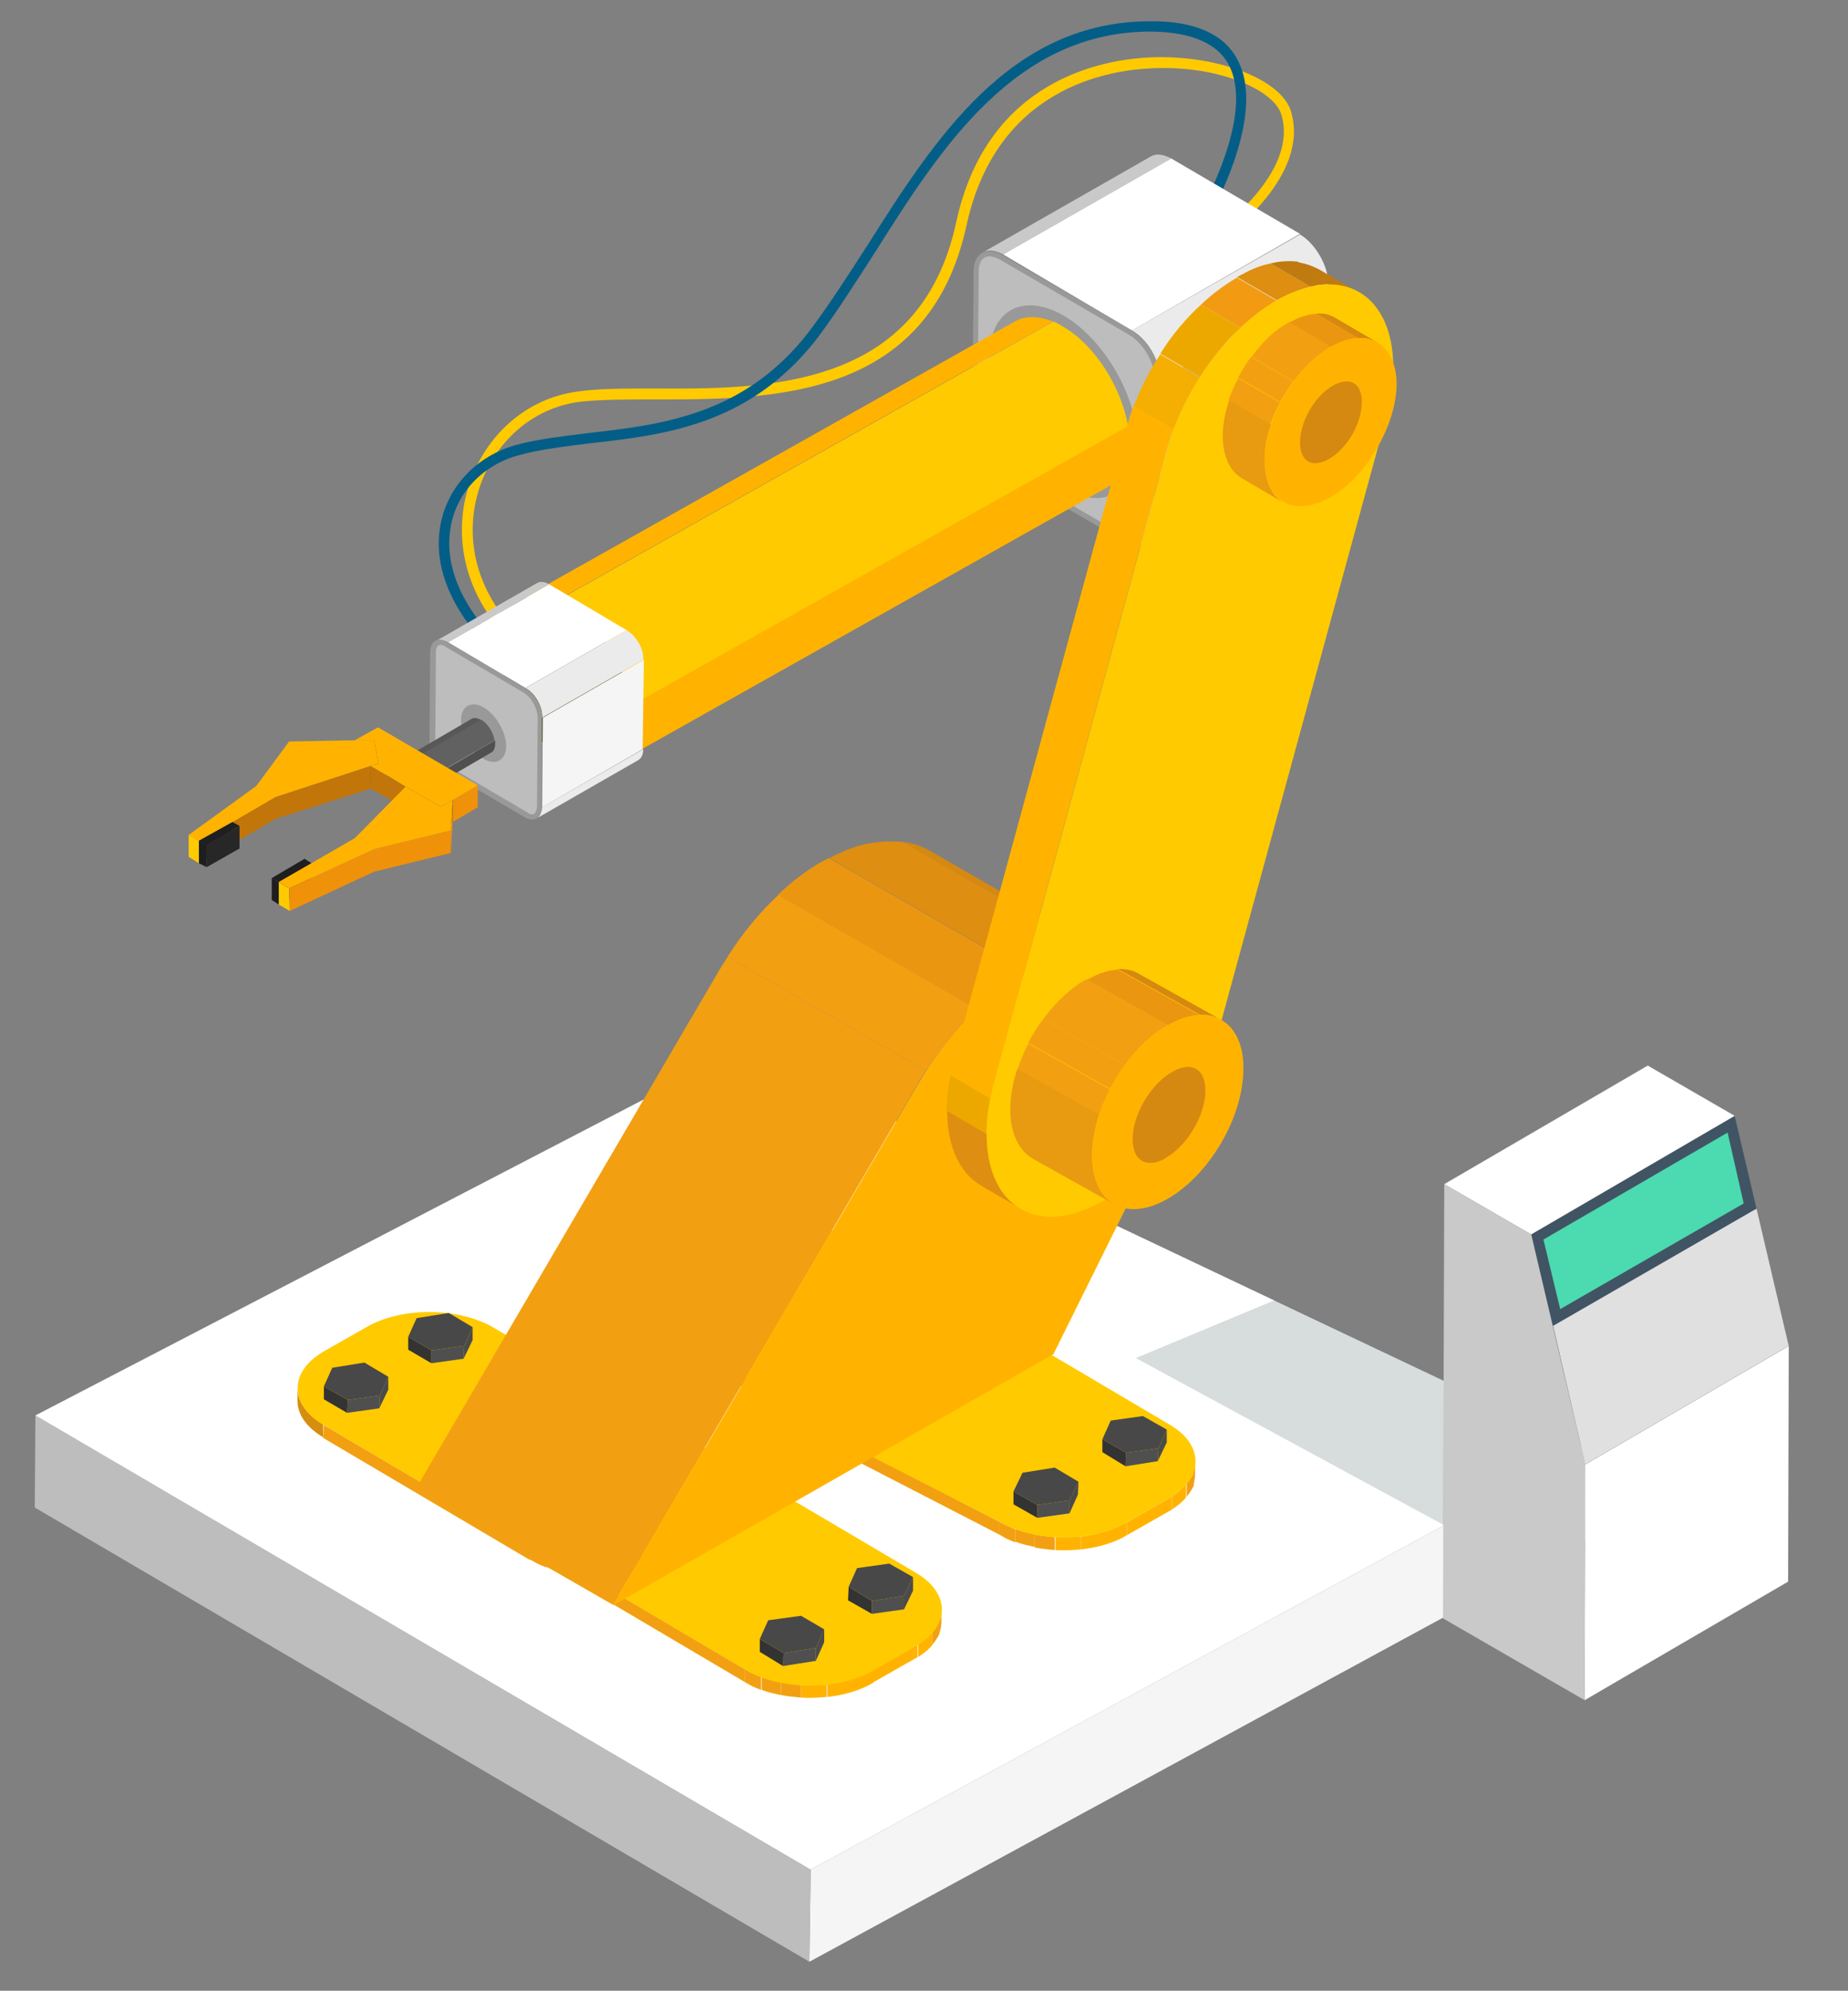 <?xml version="1.0" encoding="utf-8"?>
<!-- Generator: Adobe Illustrator 19.1.0, SVG Export Plug-In . SVG Version: 6.00 Build 0)  -->
<svg version="1.1" id="Layer_1" xmlns="http://www.w3.org/2000/svg" xmlns:xlink="http://www.w3.org/1999/xlink" x="0px" y="0px"
	 viewBox="0 0 287 309" style="enable-background:new 0 0 287 309;" xml:space="preserve">
<rect x="0" y="0" width="287" height="309" fill="#808080" stroke="none"/>
<style type="text/css">
	.st0{fill:#6077DF;}
	.st1{fill:#FFCA00;}
	.st2{fill:#035E87;}
	.st3{enable-background:new    ;}
	.st4{fill:#BDBDBD;}
	.st5{fill:#C9C9C9;}
	.st6{fill:#FFFFFF;}
	.st7{fill:#EBEBEB;}
	.st8{fill:#999999;}
	.st9{fill:#FFB300;}
	.st10{fill:#3C3D00;}
	.st11{fill:#F5F5F5;}
	.st12{fill:#212221;}
	.st13{fill:#F2A012;}
	.st14{fill:#D68E10;}
	.st15{fill:#4B4B4B;}
	.st16{fill:#4F4F4F;}
	.st17{fill:#333333;}
	.st18{fill:#484848;}
	.st19{fill:#DE8E11;}
	.st20{fill:#D68910;}
	.st21{fill:#EB9611;}
	.st22{fill:#EDA800;}
	.st23{fill:#BF7B0F;}
	.st24{fill:#F5AE02;}
	.st25{fill:#F29B12;}
	.st26{fill:#E89A11;}
	.st27{fill:#A11D11;}
	.st28{opacity:0.18;}
	.st29{fill:#415464;}
	.st30{fill:#4CDAB0;}
	.st31{fill:#E0E0E0;}
	.st32{opacity:0.75;fill:#3A4F9B;}
	.st33{opacity:0.27;fill:#375056;}
	.st34{fill:#BA8B75;}
	.st35{fill:#242424;}
	.st36{fill:#2B3E4F;}
	.st37{fill:#DCDCDC;}
	.st38{fill:#DEB09D;}
	.st39{fill:#EBF1F5;}
	.st40{fill:#025074;}
	.st41{fill:#E9AE93;}
	.st42{fill:#291222;}
	.st43{fill:#3E1C33;}
	.st44{fill:#E9C2B0;}
	.st45{fill:#F9CFB3;}
	.st46{clip-path:url(#SVGID_2_);enable-background:new    ;}
	.st47{fill:#AA2A41;}
	.st48{fill:#D43451;}
	.st49{fill:#FF3F61;}
	.st50{fill:#9F273C;}
	.st51{fill:none;stroke:#6AEFC3;stroke-miterlimit:10;}
	.st52{fill:none;stroke:#6AEFC3;stroke-miterlimit:10;stroke-dasharray:5.915,5.915;}
	.st53{fill:none;stroke:#6AEFC3;stroke-miterlimit:10;stroke-dasharray:6.071,6.071;}
	.st54{fill:none;stroke:#6AEFC3;stroke-miterlimit:10;stroke-dasharray:5.915,5.915;}
	.st55{fill:none;stroke:#6AEFC3;stroke-miterlimit:10;stroke-dasharray:6.071,6.071;}
	.st56{fill:#CCCCCC;}
	.st57{fill:#E6E6E6;}
	.st58{fill:#F2F2F2;}
	.st59{fill-rule:evenodd;clip-rule:evenodd;fill:#FFFFFF;}
	.st60{opacity:0.27;}
	.st61{fill:#375056;}
	.st62{fill:#6EC6E6;}
	.st63{opacity:0.17;}
	.st64{fill:#28A7C9;}
	.st65{fill:#ADECF7;}
	.st66{clip-path:url(#SVGID_4_);}
	.st67{fill:#FEC363;}
	.st68{fill:#353F49;}
	.st69{fill:#474F59;}
	.st70{clip-path:url(#SVGID_6_);}
	.st71{fill:#A3A3EF;}
	.st72{fill:#BABAF4;}
	.st73{clip-path:url(#SVGID_8_);}
	.st74{fill:#F2B50A;}
	.st75{opacity:0.15;}
	.st76{fill:#97723F;}
	.st77{fill:#856231;}
	.st78{fill:#BD553D;}
	.st79{fill:#3E626A;}
	.st80{opacity:0.3;}
	.st81{opacity:0.42;}
	.st82{opacity:0.5;}
	.st83{fill:none;stroke:#6AEFC3;stroke-miterlimit:10;stroke-dasharray:6,6;}
	.st84{clip-path:url(#SVGID_10_);}
	.st85{fill:#3FBC92;}
	.st86{fill:#FDFFFE;}
	.st87{fill:#2B0D04;}
	.st88{fill:#134663;}
	.st89{fill:#DEF3EE;}
	.st90{clip-path:url(#SVGID_12_);enable-background:new    ;}
	.st91{clip-path:url(#SVGID_14_);}
	.st92{clip-path:url(#SVGID_16_);}
	.st93{clip-path:url(#SVGID_18_);}
	.st94{clip-path:url(#SVGID_20_);enable-background:new    ;}
	.st95{clip-path:url(#SVGID_22_);}
	.st96{clip-path:url(#SVGID_24_);}
	.st97{clip-path:url(#SVGID_26_);}
	.st98{clip-path:url(#SVGID_28_);enable-background:new    ;}
	.st99{clip-path:url(#SVGID_30_);}
	.st100{clip-path:url(#SVGID_32_);}
	.st101{clip-path:url(#SVGID_34_);}
	.st102{fill:#2FB286;}
	.st103{clip-path:url(#SVGID_36_);}
	.st104{clip-path:url(#SVGID_38_);}
	.st105{opacity:0.2;}
	.st106{fill:#585858;}
	.st107{fill:#616161;}
	.st108{fill:#505050;}
	.st109{fill:#414141;}
	.st110{fill:#232423;}
	.st111{fill:#424342;}
	.st112{fill:#C27508;}
	.st113{fill:#F0910A;}
	.st114{fill:#3E3F3E;}
	.st115{fill:#2F302F;}
	.st116{fill:#1F1F1F;}
	.st117{fill:#272727;}
	.st118{fill:#1E1E1E;}
	.st119{clip-path:url(#SVGID_40_);enable-background:new    ;}
	.st120{clip-path:url(#SVGID_42_);}
	.st121{clip-path:url(#SVGID_44_);}
	.st122{clip-path:url(#SVGID_46_);}
	.st123{opacity:0.75;}
	.st124{fill:#3A4F9B;}
	.st125{fill:#2E2F2E;}
	.st126{fill:#303130;}
	.st127{fill:#3D3E3D;}
	.st128{fill:#A26207;}
	.st129{fill:#A86507;}
	.st130{clip-path:url(#SVGID_48_);}
	.st131{clip-path:url(#SVGID_50_);}
	.st132{opacity:0.766;fill:#3A4F9B;}
	.st133{opacity:0.781;fill:#3A4F9B;}
	.st134{opacity:0.797;fill:#3A4F9B;}
	.st135{opacity:0.812;fill:#3A4F9B;}
	.st136{opacity:0.828;fill:#3A4F9B;}
	.st137{opacity:0.844;fill:#3A4F9B;}
	.st138{opacity:0.859;fill:#3A4F9B;}
	.st139{opacity:0.875;fill:#3A4F9B;}
	.st140{opacity:0.891;fill:#3A4F9B;}
	.st141{opacity:0.906;fill:#3A4F9B;}
	.st142{opacity:0.922;fill:#3A4F9B;}
	.st143{opacity:0.938;fill:#3A4F9B;}
	.st144{opacity:0.953;fill:#3A4F9B;}
	.st145{opacity:0.969;fill:#3A4F9B;}
	.st146{opacity:0.984;fill:#3A4F9B;}
	.st147{clip-path:url(#SVGID_52_);}
	.st148{clip-path:url(#SVGID_54_);}
	.st149{clip-path:url(#SVGID_56_);}
	.st150{clip-path:url(#SVGID_58_);}
	.st151{clip-path:url(#SVGID_60_);enable-background:new    ;}
	.st152{clip-path:url(#SVGID_62_);}
	.st153{clip-path:url(#SVGID_64_);}
	.st154{clip-path:url(#SVGID_66_);}
	.st155{clip-path:url(#SVGID_68_);}
	.st156{clip-path:url(#SVGID_70_);enable-background:new    ;}
	.st157{clip-path:url(#SVGID_72_);enable-background:new    ;}
	.st158{clip-path:url(#SVGID_74_);}
	.st159{clip-path:url(#SVGID_76_);}
	.st160{clip-path:url(#SVGID_78_);}
	.st161{clip-path:url(#SVGID_80_);}
	.st162{clip-path:url(#SVGID_82_);}
	.st163{clip-path:url(#SVGID_84_);}
</style>
<g>
	<path class="st1" d="M79.1,99.3c-6.7-6.7-9-15.8-6.2-24.2c2.6-7.7,8.9-13.2,16.6-14.3c3.3-0.5,7.4-0.5,12.2-0.5
		c17.4,0.1,41.2,0.1,46.8-25.8c4.8-22.2,22.8-25.3,30.3-25.6c10.3-0.4,20.2,3.4,21.7,8.4c3,10-9.8,19.2-10.3,19.6l-0.9-1.3
		c0.1-0.1,12.4-8.9,9.7-17.8c-1.1-3.8-9.7-7.7-20.1-7.2c-7.1,0.3-24.2,3.2-28.8,24.4C144.2,62.1,119.7,62,101.8,62
		c-4.7,0-8.8,0-12,0.4c-7.1,1-12.9,6.1-15.3,13.2c-2.6,7.8-0.5,16.2,5.8,22.5L79.1,99.3z"/>
	<path class="st2" d="M89,110.7c-14.5-8.6-22.1-19-20.7-28.6c0.9-6.3,5.6-11.4,12.1-13.1c3.4-0.9,7.2-1.3,11.1-1.8
		c11.4-1.3,24.2-2.8,34.2-15.8c3-4,5.9-8.5,9-13.3c10.4-16.4,22.2-35,44.3-34.8c6.7,0,11.2,2.1,13.2,6c5.4,10.2-7.2,29.4-7.8,30.2
		l-1.3-0.9c0.1-0.2,12.7-19.2,7.7-28.6C189,6.7,185,5,178.9,4.9C157.7,4.8,146.1,23,136,39c-3.1,4.8-6,9.4-9,13.4
		c-10.4,13.5-23.6,15.1-35.3,16.4c-3.9,0.5-7.6,0.9-10.9,1.8c-5.9,1.5-10.2,6.1-10.9,11.8c-1.2,8.9,6,18.7,20,27L89,110.7z"/>
	<g>
		<g>
			<g class="st3">
				<g>
					<g class="st3">
						<path class="st4" d="M180,82.1l26.1-14.9c0,1.4-0.5,2.4-1.3,2.8l-26.1,14.9C179.5,84.5,180,83.5,180,82.1L180,82.1z"/>
					</g>
				</g>
				<g>
					<g class="st3">
						<path class="st5" d="M152.6,39.2l26.1-14.9c0.8-0.5,1.9-0.4,3.2,0.3l-26.1,14.9C154.5,38.8,153.4,38.7,152.6,39.2L152.6,39.2z
							"/>
					</g>
				</g>
				<g>
					<polygon class="st4" points="180.2,59 206.3,44 206.1,67.1 180,82.1 					"/>
				</g>
				<g>
					<polygon class="st6" points="155.8,39.5 181.9,24.6 201.9,36.3 175.8,51.3 					"/>
				</g>
				<g>
					<g class="st3">
						<path class="st7" d="M175.8,51.3l26.1-14.9c2.4,1.4,4.4,4.9,4.4,7.7L180.2,59C180.2,56.1,178.3,52.7,175.8,51.3L175.8,51.3z"
							/>
					</g>
				</g>
				<g>
					<path class="st8" d="M175.8,51.3c2.4,1.4,4.4,4.9,4.4,7.7L180,82.1c0,2.8-2,3.9-4.5,2.5l-20.1-11.7c-2.4-1.4-4.4-4.9-4.4-7.7
						l0.2-23.1c0-2.8,2-3.9,4.5-2.5L175.8,51.3z"/>
					<path class="st4" d="M177.5,84.4c-0.5,0-1-0.2-1.6-0.5l-20.1-11.7c-2.2-1.3-4-4.5-4-7l0.2-23.1c0-0.5,0.1-2.3,1.7-2.3
						c0.5,0,1,0.2,1.6,0.5L175.4,52c2.2,1.3,4,4.5,4,7l-0.2,23.1C179.2,82.6,179,84.4,177.5,84.4z"/>
				</g>
			</g>
			<g>
				<path class="st8" d="M165.2,49c6.4,3.7,11.5,12.8,11.5,20.1c-0.1,7.4-5.3,10.3-11.7,6.6c-6.4-3.7-11.5-12.7-11.4-20.1
					C153.6,48.2,158.8,45.3,165.2,49z"/>
			</g>
		</g>
		<g>
			<g class="st3">
				<path class="st9" d="M80.6,93.2l77-43.3c1.6-0.9,3.6-0.9,5.9,0l-77,43.3C84.2,92.3,82.2,92.3,80.6,93.2L80.6,93.2z"/>
				<g class="st3">
					<g class="st3">
						<path class="st1" d="M165.1,50.7c-0.5-0.3-1-0.6-1.5-0.8l-77,43.3c0.5,0.2,1,0.5,1.5,0.8c5,2.9,9.2,9.5,10.1,15.5l77-43.3
							C174.2,60.2,170.1,53.6,165.1,50.7z"/>
						<path class="st9" d="M98.1,109.5l77-43.3c0.1,0.9,0.2,1.8,0.2,2.6c0,3.3-1.2,5.6-3.1,6.7l-77,43.3c1.9-1.1,3.1-3.4,3.1-6.7
							C98.3,111.2,98.3,110.3,98.1,109.5L98.1,109.5z"/>
					</g>
				</g>
				<g>
					<path class="st10" d="M88,94c5.8,3.4,10.4,11.5,10.3,18.1c-0.1,6.6-4.8,9.3-10.5,5.9c-5.7-3.4-10.4-11.5-10.3-18.1
						C77.6,93.3,82.3,90.6,88,94z"/>
				</g>
			</g>
		</g>
		<g>
			<g class="st3">
				<g>
					<polygon class="st11" points="246.3,224.8 246.2,239.1 125.7,304.5 125.9,290.2 					"/>
				</g>
				<g>
					<polygon class="st4" points="125.9,290.2 125.7,304.5 5.4,234 5.5,219.7 					"/>
				</g>
				<g>
					<polygon class="st6" points="246.3,224.8 125.9,290.2 5.5,219.7 115.3,162.7 					"/>
				</g>
			</g>
		</g>
		<g>
			<g>
				<g class="st3">
					<g class="st3">
						<g class="st3">
							<path class="st12" d="M79.5,234.4l0,2c0,2.1,1.3,4.1,4,5.7l0-2C80.8,238.5,79.5,236.5,79.5,234.4L79.5,234.4z"/>
						</g>
					</g>
					<g class="st3">
						<g class="st3">
							<path class="st9" d="M142,255.5l0,2c0.2-0.1,0.4-0.2,0.5-0.3l0-2C142.4,255.3,142.2,255.4,142,255.5L142,255.5z"/>
							<path class="st9" d="M142.6,255.2l0,2c0.9-0.6,1.7-1.2,2.2-1.9l0-2C144.2,254,143.5,254.6,142.6,255.2L142.6,255.2z"/>
							<path class="st13" d="M144.8,253.3l0,2c0.5-0.6,0.8-1.1,1.1-1.7l0-2C145.6,252.1,145.3,252.7,144.8,253.3L144.8,253.3z"/>
							<path class="st13" d="M145.9,251.5l0,2c0.2-0.6,0.3-1.2,0.3-1.8l0-2C146.2,250.4,146.1,251,145.9,251.5L145.9,251.5z"/>
						</g>
					</g>
					<g>
						<polygon class="st13" points="83.5,240.1 83.5,242.1 115.7,261.1 115.7,259.1 						"/>
					</g>
					<g>
						<polygon class="st9" points="135.5,259.2 135.5,261.2 142,257.5 142,255.5 						"/>
					</g>
					<g class="st3">
						<g class="st3">
							<path class="st13" d="M115.7,259.1l0,2c0.8,0.5,1.6,0.9,2.5,1.2l0-2C117.4,260,116.5,259.6,115.7,259.1L115.7,259.1z"/>
							<path class="st13" d="M118.3,260.3l0,2c1,0.4,2,0.6,3,0.8l0-2C120.2,260.9,119.2,260.6,118.3,260.3L118.3,260.3z"/>
							<path class="st13" d="M121.3,261.1l0,2c1,0.2,2.1,0.3,3.1,0.4l0-2C123.4,261.5,122.3,261.3,121.3,261.1L121.3,261.1z"/>
							<path class="st9" d="M124.4,261.5l0,2c1.3,0.1,2.7,0,4-0.1l0-2C127.1,261.5,125.8,261.6,124.4,261.5L124.4,261.5z"/>
							<path class="st9" d="M128.5,261.4l0,2c2.6-0.3,5.1-1,7.1-2.2l0-2C133.5,260.4,131,261.1,128.5,261.4L128.5,261.4z"/>
						</g>
					</g>
					<g>
						<path class="st1" d="M83.7,228.7c-5.5,3.1-5.6,8.3-0.1,11.5l32.2,19c5.4,3.2,14.3,3.3,19.8,0.1l6.5-3.7
							c5.5-3.1,5.6-8.3,0.1-11.5l-32.2-19c-5.4-3.2-14.3-3.3-19.8-0.1L83.7,228.7z"/>
					</g>
				</g>
			</g>
			<g>
				<g class="st3">
					<g class="st3">
						<g>
							<path class="st14" d="M46.2,215.4l0,2c0,2.1,1.3,4.1,4,5.7l0-2C47.6,219.6,46.2,217.5,46.2,215.4L46.2,215.4z"/>
						</g>
					</g>
					<g class="st3">
						<g class="st3">
							<path class="st9" d="M108.8,236.6l0,2c0.2-0.1,0.4-0.2,0.5-0.3l0-2C109.1,236.3,108.9,236.5,108.8,236.6L108.8,236.6z"/>
							<path class="st9" d="M109.3,236.2l0,2c0.9-0.6,1.7-1.2,2.2-1.9l0-2C111,235,110.2,235.6,109.3,236.2L109.3,236.2z"/>
							<path class="st13" d="M111.5,234.3l0,2c0.5-0.6,0.8-1.1,1.1-1.7l0-2C112.4,233.2,112,233.8,111.5,234.3L111.5,234.3z"/>
							<path class="st13" d="M112.6,232.6l0,2c0.2-0.6,0.3-1.2,0.3-1.8l0-2C112.9,231.4,112.8,232,112.6,232.6L112.6,232.6z"/>
						</g>
					</g>
					<g>
						<polygon class="st13" points="50.3,221.2 50.2,223.2 82.4,242.2 82.4,240.1 						"/>
					</g>
					<g>
						<polygon class="st9" points="102.3,240.3 102.2,242.3 108.7,238.6 108.8,236.6 						"/>
					</g>
					<g class="st3">
						<g class="st3">
							<path class="st13" d="M82.4,240.1l0,2c0.8,0.5,1.6,0.9,2.5,1.2l0-2C84.1,241,83.2,240.6,82.4,240.1L82.4,240.1z"/>
							<path class="st13" d="M85,241.3l0,2c1,0.4,2,0.6,3,0.8l0-2C87,241.9,85.9,241.7,85,241.3L85,241.3z"/>
							<path class="st13" d="M88,242.2l0,2c1,0.2,2.1,0.3,3.1,0.4l0-2C90.1,242.5,89,242.4,88,242.2L88,242.2z"/>
							<path class="st9" d="M91.2,242.5l0,2c1.3,0.1,2.7,0,4-0.1l0-2C93.8,242.6,92.5,242.6,91.2,242.5L91.2,242.5z"/>
							<path class="st9" d="M95.2,242.4l0,2c2.6-0.3,5.1-1,7.1-2.2l0-2C100.2,241.4,97.8,242.1,95.2,242.4L95.2,242.4z"/>
						</g>
					</g>
					<g>
						<path class="st1" d="M50.4,209.7c-5.5,3.1-5.6,8.3-0.1,11.5l32.2,19c5.4,3.2,14.3,3.3,19.8,0.1l6.5-3.7
							c5.5-3.1,5.6-8.3,0.1-11.5l-32.2-19c-5.4-3.2-14.3-3.3-19.8-0.1L50.4,209.7z"/>
					</g>
				</g>
			</g>
			<g>
				<g class="st3">
					<g>
						<polygon class="st15" points="128,252.9 128,254.9 126.7,257.8 126.7,255.8 						"/>
					</g>
					<g>
						<polygon class="st16" points="126.7,255.8 126.7,257.8 121.6,258.6 121.7,256.6 						"/>
					</g>
					<g>
						<polygon class="st17" points="121.7,256.6 121.6,258.6 118,256.4 118,254.4 						"/>
					</g>
					<g>
						<polygon class="st18" points="128,252.9 126.7,255.8 121.7,256.6 118,254.4 119.3,251.5 124.4,250.8 						"/>
					</g>
				</g>
			</g>
			<g>
				<g class="st3">
					<g>
						<polygon class="st15" points="141.8,244.8 141.8,246.9 140.4,249.8 140.4,247.7 						"/>
					</g>
					<g>
						<polygon class="st16" points="140.4,247.7 140.4,249.8 135.4,250.5 135.4,248.5 						"/>
					</g>
					<g>
						<polygon class="st17" points="135.4,248.5 135.4,250.5 131.7,248.4 131.8,246.3 						"/>
					</g>
					<g>
						<polygon class="st18" points="141.8,244.8 140.4,247.7 135.4,248.5 131.8,246.3 133.1,243.4 138.1,242.7 						"/>
					</g>
				</g>
			</g>
			<g>
				<g class="st3">
					<g>
						<polygon class="st15" points="60.3,213.7 60.3,215.7 58.9,218.6 59,216.6 						"/>
					</g>
					<g>
						<polygon class="st16" points="59,216.6 58.9,218.6 53.9,219.3 54,217.3 						"/>
					</g>
					<g>
						<polygon class="st17" points="54,217.3 53.9,219.3 50.3,217.2 50.3,215.2 						"/>
					</g>
					<g>
						<polygon class="st18" points="60.3,213.7 59,216.6 54,217.3 50.3,215.2 51.6,212.3 56.6,211.5 						"/>
					</g>
				</g>
			</g>
			<g>
				<g class="st3">
					<g>
						<polygon class="st15" points="73.4,206 73.4,208 72,210.9 72.1,208.9 						"/>
					</g>
					<g>
						<polygon class="st16" points="72.1,208.9 72,210.9 67,211.6 67,209.6 						"/>
					</g>
					<g>
						<polygon class="st17" points="67,209.6 67,211.6 63.4,209.5 63.4,207.5 						"/>
					</g>
					<g>
						<polygon class="st18" points="73.4,206 72.1,208.9 67,209.6 63.4,207.5 64.7,204.6 69.7,203.8 						"/>
					</g>
				</g>
			</g>
		</g>
		<g>
			<g>
				<g class="st3">
					<g class="st3">
						<g class="st3">
							<path class="st12" d="M118.9,211.5l0,2c0,2.1,1.3,4.1,4,5.7l0-2C120.3,215.6,118.9,213.5,118.9,211.5L118.9,211.5z"/>
						</g>
					</g>
					<g class="st3">
						<g class="st3">
							<path class="st9" d="M181.5,232.6l0,2c0.2-0.1,0.4-0.2,0.5-0.3l0-2C181.8,232.4,181.7,232.5,181.5,232.6L181.5,232.6z"/>
							<path class="st9" d="M182,232.3l0,2c0.9-0.6,1.7-1.2,2.2-1.9l0-2C183.7,231,182.9,231.7,182,232.3L182,232.3z"/>
							<path class="st13" d="M184.3,230.3l0,2c0.5-0.6,0.8-1.1,1.1-1.7l0-2C185.1,229.2,184.7,229.8,184.3,230.3L184.3,230.3z"/>
							<path class="st13" d="M185.3,228.6l0,2c0.2-0.6,0.3-1.2,0.3-1.8l0-2C185.6,227.4,185.5,228,185.3,228.6L185.3,228.6z"/>
						</g>
					</g>
					<g>
						<polygon class="st13" points="123,219.6 123,221.6 155.2,238.2 155.2,236.2 						"/>
					</g>
					<g>
						<polygon class="st9" points="175,236.3 175,238.3 181.5,234.6 181.5,232.6 						"/>
					</g>
					<g class="st3">
						<g class="st3">
							<path class="st13" d="M155.2,236.2l0,2c0.8,0.5,1.6,0.9,2.5,1.2l0-2C156.8,237,155.9,236.6,155.2,236.2L155.2,236.2z"/>
							<path class="st13" d="M157.7,237.3l0,2c1,0.4,2,0.6,3,0.8l0-2C159.7,238,158.7,237.7,157.7,237.3L157.7,237.3z"/>
							<path class="st13" d="M160.7,238.2l0,2c1,0.2,2.1,0.3,3.1,0.4l0-2C162.8,238.5,161.7,238.4,160.7,238.2L160.7,238.2z"/>
							<path class="st9" d="M163.9,238.6l0,2c1.3,0.1,2.7,0,4-0.1l0-2C166.6,238.6,165.2,238.6,163.9,238.6L163.9,238.6z"/>
							<path class="st9" d="M167.9,238.5l0,2c2.6-0.3,5.1-1,7.1-2.2l0-2C173,237.4,170.5,238.2,167.9,238.5L167.9,238.5z"/>
						</g>
					</g>
					<g>
						<path class="st1" d="M123.1,205.7c-5.5,3.1-6.7,10.3-1.2,13.5l33.3,17c5.4,3.2,14.3,3.3,19.8,0.1l6.5-3.7
							c5.5-3.1,5.6-8.3,0.1-11.5l-32.2-19c-5.4-3.2-14.3-3.3-19.8-0.1L123.1,205.7z"/>
					</g>
				</g>
			</g>
			<g>
				<g class="st3">
					<g class="st3">
						<g>
							<path class="st14" d="M86.1,194.9l0,2c0,2.1,1.3,4.1,4,5.7l0-2C87.4,199,86.1,196.9,86.1,194.9L86.1,194.9z"/>
						</g>
					</g>
					<g class="st3">
						<g class="st3">
							<path class="st9" d="M148.2,213.6l0,2c0.2-0.1,0.4-0.2,0.5-0.3l0-2C148.6,213.4,148.4,213.5,148.2,213.6L148.2,213.6z"/>
							<path class="st9" d="M148.7,213.3l0,2c0.9-0.6,1.7-1.2,2.2-1.9l0-2C150.4,212.1,149.7,212.7,148.7,213.3L148.7,213.3z"/>
							<path class="st13" d="M151,211.4l0,2c0.5-0.6,0.8-1.1,1.1-1.7l0-2C151.8,210.2,151.4,210.8,151,211.4L151,211.4z"/>
							<path class="st13" d="M152,209.6l0,2c0.2-0.6,0.3-1.2,0.3-1.8l0-2C152.4,208.5,152.2,209,152,209.6L152,209.6z"/>
						</g>
					</g>
					<g>
						<polygon class="st13" points="89.7,198.2 89.7,200.2 121.9,219.2 121.9,217.2 						"/>
					</g>
					<g>
						<polygon class="st9" points="141.7,217.3 141.7,219.3 148.2,215.6 148.2,213.6 						"/>
					</g>
					<g class="st3">
						<g class="st3">
							<path class="st13" d="M121.9,217.2l0,2c0.8,0.5,1.6,0.9,2.5,1.2l0-2C123.5,218,122.7,217.7,121.9,217.2L121.9,217.2z"/>
							<path class="st13" d="M124.4,218.4l0,2c1,0.4,2,0.6,3,0.8l0-2C126.4,219,125.4,218.7,124.4,218.4L124.4,218.4z"/>
							<path class="st13" d="M127.4,219.2l0,2c1,0.2,2.1,0.3,3.1,0.4l0-2C129.5,219.5,128.5,219.4,127.4,219.2L127.4,219.2z"/>
							<path class="st9" d="M130.6,219.6l0,2c1.3,0.1,2.7,0,4-0.1l0-2C133.3,219.6,131.9,219.7,130.6,219.6L130.6,219.6z"/>
							<path class="st9" d="M134.6,219.5l0,2c2.6-0.3,5.1-1,7.1-2.2l0-2C139.7,218.5,137.2,219.2,134.6,219.5L134.6,219.5z"/>
						</g>
					</g>
					<g>
						<path class="st1" d="M90.9,187c7.2,5.8-6.6,8.1-1.2,11.3l32.2,19c5.4,3.2,14.3,3.3,19.8,0.1l6.5-3.7c5.5-3.1,5.6-8.3,0.1-11.5
							l-32.2-19c-5.4-3.2-14.3-3.3-19.8-0.1L90.9,187z"/>
					</g>
				</g>
			</g>
			<g>
				<g class="st3">
					<g>
						<polygon class="st15" points="167.5,230 167.4,232 166.1,234.9 166.1,232.9 						"/>
					</g>
					<g>
						<polygon class="st16" points="166.1,232.9 166.1,234.9 161.1,235.6 161.1,233.6 						"/>
					</g>
					<g>
						<polygon class="st17" points="161.1,233.6 161.1,235.6 157.4,233.5 157.4,231.5 						"/>
					</g>
					<g>
						<polygon class="st18" points="167.5,230 166.1,232.9 161.1,233.6 157.4,231.5 158.8,228.6 163.8,227.8 						"/>
					</g>
				</g>
			</g>
			<g>
				<g class="st3">
					<g>
						<polygon class="st15" points="181.2,221.9 181.2,223.9 179.8,226.8 179.9,224.8 						"/>
					</g>
					<g>
						<polygon class="st16" points="179.9,224.8 179.8,226.8 174.8,227.6 174.9,225.5 						"/>
					</g>
					<g>
						<polygon class="st17" points="174.9,225.5 174.8,227.6 171.2,225.4 171.2,223.4 						"/>
					</g>
					<g>
						<polygon class="st18" points="181.2,221.9 179.9,224.8 174.9,225.5 171.2,223.4 172.5,220.5 177.5,219.8 						"/>
					</g>
				</g>
			</g>
			<g>
				<g class="st3">
					<g>
						<polygon class="st15" points="99.7,190.7 99.7,192.8 98.4,195.7 98.4,193.6 						"/>
					</g>
					<g>
						<polygon class="st16" points="98.4,193.6 98.4,195.7 93.4,196.4 93.4,194.4 						"/>
					</g>
					<g>
						<polygon class="st17" points="93.4,194.4 93.4,196.4 89.7,194.3 89.7,192.2 						"/>
					</g>
					<g>
						<polygon class="st18" points="99.7,190.7 98.4,193.6 93.4,194.4 89.7,192.2 91.1,189.3 96.1,188.6 						"/>
					</g>
				</g>
			</g>
			<g>
				<g class="st3">
					<g>
						<polygon class="st15" points="112.8,183 112.8,185.1 111.5,188 111.5,185.9 						"/>
					</g>
					<g>
						<polygon class="st16" points="111.5,185.9 111.5,188 106.5,188.7 106.5,186.7 						"/>
					</g>
					<g>
						<polygon class="st17" points="106.5,186.7 106.5,188.7 102.8,186.6 102.8,184.5 						"/>
					</g>
					<g>
						<polygon class="st18" points="112.8,183 111.5,185.9 106.5,186.7 102.8,184.5 104.2,181.6 109.2,180.9 						"/>
					</g>
				</g>
			</g>
		</g>
		<g>
			<g class="st3">
				<g class="st3">
					<g class="st3">
						<path class="st19" d="M140.3,130.7c-1.9-0.2-3.8-0.1-5.8,0.3c-1.9,0.4-3.8,1.2-5.7,2.2l30.8,17.7c1.9-1,3.8-1.7,5.7-2.2
							c2-0.5,4-0.6,5.8-0.3L140.3,130.7z"/>
						<path class="st20" d="M171.1,148.4l-30.8-17.7c0.7,0.1,1.3,0.2,1.9,0.4c0.7,0.2,1.4,0.5,2.1,0.9l30.8,17.7
							c-0.6-0.4-1.3-0.7-2.1-0.9C172.4,148.6,171.8,148.5,171.1,148.4L171.1,148.4z"/>
					</g>
				</g>
				<g>
					<g class="st3">
						<path class="st13" d="M113,148.5c-0.4,0.7-0.9,1.4-1.3,2.1l-47.3,80.8l30.8,17.7l47.3-80.8c0.4-0.7,0.8-1.4,1.3-2.1L113,148.5
							z"/>
						<path class="st13" d="M143.8,166.2L113,148.5c2.4-3.8,5.1-7,7.9-9.6l30.8,17.7C148.9,159.2,146.2,162.5,143.8,166.2
							L143.8,166.2z"/>
						<path class="st21" d="M128.7,133.2c-0.3,0.2-0.6,0.3-1,0.5c-2.3,1.3-4.7,3.1-6.9,5.2l30.8,17.7c2.2-2.1,4.6-3.8,6.9-5.2
							c0.3-0.2,0.6-0.4,1-0.5L128.7,133.2z"/>
					</g>
				</g>
				<g>
					<path class="st9" d="M158.6,151.4c5-2.8,10-3.8,14.4-2.6c9.7,2.6,11.4,22.1,2.9,36.6l-12.3,24.8l-68.4,39l47.3-80.8
						C147.1,160.5,152.8,154.7,158.6,151.4z"/>
				</g>
			</g>
		</g>
		<g>
			<g class="st3">
				<g>
					<g class="st3">
						<path class="st19" d="M158.5,187.6l-6.2-3.6c-3.3-2-5.2-6.1-5.2-11.6l6.2,3.6C153.2,181.5,155.1,185.7,158.5,187.6
							L158.5,187.6z"/>
						<path class="st22" d="M153.2,176l-6.2-3.6c0-1.7,0.2-3.6,0.6-5.5l6.2,3.6C153.4,172.5,153.2,174.3,153.2,176L153.2,176z"/>
					</g>
				</g>
				<g>
					<g class="st3">
						<path class="st19" d="M197.3,40.9c-1.5,0.3-3,0.9-4.4,1.7c-0.3,0.1-0.5,0.3-0.8,0.4l6.2,3.6c0.3-0.1,0.5-0.3,0.8-0.4
							c1.5-0.8,3-1.3,4.4-1.7L197.3,40.9z"/>
						<path class="st23" d="M203.5,44.5l-6.2-3.6c0.3-0.1,0.6-0.1,0.9-0.2c1.2-0.2,2.3-0.2,3.3-0.1l6.2,3.6c-1-0.1-2.1-0.1-3.3,0.1
							C204.1,44.4,203.8,44.5,203.5,44.5L203.5,44.5z"/>
						<path class="st23" d="M207.7,44.3l-6.2-3.6c1.3,0.2,2.4,0.6,3.5,1.2l6.2,3.6C210.2,44.8,209,44.4,207.7,44.3L207.7,44.3z"/>
					</g>
				</g>
				<g>
					<g class="st3">
						<path class="st9" d="M176.1,62.9c-0.5,1.2-0.8,2.4-1.2,3.6l-26.8,98.1c-0.2,0.7-0.4,1.5-0.5,2.2l6.2,3.6
							c0.1-0.7,0.3-1.4,0.5-2.2l26.8-98.1c0.3-1.2,0.7-2.4,1.2-3.6L176.1,62.9z"/>
						<path class="st24" d="M182.3,66.6l-6.2-3.6c1.1-2.8,2.4-5.5,4.1-8l6.2,3.6C184.7,61,183.4,63.7,182.3,66.6L182.3,66.6z"/>
						<path class="st22" d="M186.4,58.5l-6.2-3.6c1.8-2.9,4-5.5,6.3-7.6l6.2,3.6C190.3,53,188.2,55.6,186.4,58.5L186.4,58.5z"/>
						<path class="st25" d="M192.7,50.9l-6.2-3.6c1.8-1.7,3.7-3.1,5.6-4.2l6.2,3.6C196.4,47.7,194.5,49.2,192.7,50.9L192.7,50.9z"/>
					</g>
				</g>
				<g>
					<path class="st1" d="M198.3,46.6c2-1.2,4.1-1.9,6.1-2.3c9.4-1.5,14.3,7.6,10.9,20.4l-26.8,98.1c-2.7,10-9.7,19.3-17.2,23.6
						c-2,1.2-4.1,1.9-6.1,2.3c-9.4,1.5-14.3-7.6-10.9-20.4l26.8-98.1C183.8,60.2,190.8,50.9,198.3,46.6z"/>
				</g>
			</g>
		</g>
		<g>
			<g class="st3">
				<g class="st3">
					<g class="st3">
						<path class="st20" d="M189.8,158.4l-12.7-7.1c-0.3-0.2-0.6-0.3-0.9-0.4l12.7,7.1C189.2,158,189.5,158.2,189.8,158.4
							L189.8,158.4z"/>
						<path class="st20" d="M188.9,157.9l-12.7-7.1c-0.8-0.3-1.7-0.4-2.6-0.4l12.7,7.1C187.2,157.5,188.1,157.6,188.9,157.9
							L188.9,157.9z"/>
						<path class="st21" d="M186.3,157.6l-12.7-7.1c-1.5,0.1-3.1,0.6-4.8,1.6l12.7,7.1C183.1,158.1,184.8,157.6,186.3,157.6
							L186.3,157.6z"/>
					</g>
				</g>
				<g>
					<g class="st3">
						<path class="st13" d="M181.4,159.1l-12.7-7.1c-2.5,1.4-4.8,3.6-6.7,6.2l12.7,7.1C176.6,162.7,178.9,160.5,181.4,159.1
							L181.4,159.1z"/>
						<path class="st13" d="M174.7,165.3l-12.7-7.1c-0.9,1.2-1.7,2.4-2.3,3.7l12.7,7.1C173.1,167.8,173.8,166.5,174.7,165.3
							L174.7,165.3z"/>
						<path class="st13" d="M172.4,169.1l-12.7-7.1c-0.7,1.3-1.2,2.6-1.7,4l12.7,7.1C171.1,171.7,171.7,170.4,172.4,169.1
							L172.4,169.1z"/>
						<path class="st26" d="M170.7,173l-12.7-7.1c-0.7,2.1-1.1,4.3-1.1,6.3c0,3.7,1.3,6.3,3.4,7.6l12.7,7.1
							c-2.1-1.2-3.4-3.9-3.4-7.6C169.6,177.3,170,175.2,170.7,173L170.7,173z"/>
					</g>
				</g>
				<g>
					<path class="st9" d="M181.4,159.1c-6.5,3.7-11.8,12.8-11.8,20.2c0,7.5,5.2,10.5,11.7,6.8c6.5-3.7,11.8-12.7,11.8-20.2
						C193.2,158.5,187.9,155.4,181.4,159.1z"/>
					<path class="st20" d="M178.6,180.5c-1.7,0-2.7-1.4-2.7-3.7c0-3.8,2.8-8.5,6.1-10.4c0.9-0.5,1.7-0.8,2.5-0.8
						c1.7,0,2.7,1.4,2.7,3.7c0,3.8-2.8,8.5-6.1,10.4C180.2,180.3,179.4,180.5,178.6,180.5L178.6,180.5z"/>
				</g>
			</g>
		</g>
		<g>
			<g class="st3">
				<g>
					<g class="st3">
						<path class="st7" d="M84.2,125.3l15.7-9c0,0.8-0.3,1.4-0.8,1.7l-15.7,9C83.8,126.8,84.1,126.2,84.2,125.3L84.2,125.3z"/>
					</g>
				</g>
				<g>
					<g class="st3">
						<path class="st5" d="M67.7,99.5l15.7-9c0.5-0.3,1.2-0.2,1.9,0.2l-15.7,9C68.8,99.3,68.2,99.2,67.7,99.5L67.7,99.5z"/>
					</g>
				</g>
				<g>
					<polygon class="st11" points="84.3,111.4 100,102.4 99.8,116.3 84.2,125.3 					"/>
				</g>
				<g>
					<polygon class="st6" points="69.6,99.7 85.3,90.7 97.3,97.8 81.6,106.8 					"/>
				</g>
				<g>
					<g class="st3">
						<path class="st7" d="M81.6,106.8l15.7-9c1.5,0.9,2.7,2.9,2.6,4.6l-15.7,9C84.3,109.7,83.1,107.6,81.6,106.8L81.6,106.8z"/>
					</g>
				</g>
				<g>
					<path class="st8" d="M81.6,106.8c1.5,0.9,2.7,2.9,2.6,4.6l-0.1,13.9c0,1.7-1.2,2.4-2.7,1.5l-12.1-7.1c-1.5-0.9-2.7-2.9-2.6-4.6
						l0.1-13.9c0-1.7,1.2-2.4,2.7-1.5L81.6,106.8z"/>
					<path class="st4" d="M82.7,126.4c-0.2,0-0.4,0-0.8-0.3l-12.1-7.1c-1.2-0.7-2.2-2.5-2.2-3.9l0.1-13.9c0-0.4,0.1-1.1,0.7-1.1
						c0.2,0,0.4,0,0.8,0.3l12.1,7.1c1.2,0.7,2.2,2.5,2.2,3.9l-0.1,13.9C83.3,125.7,83.2,126.4,82.7,126.4z"/>
				</g>
			</g>
		</g>
		<g>
			<g>
				<g class="st3">
					<g class="st3">
						<g class="st3">
							<path class="st27" d="M213.9,53.2l-6.5-3.8c-0.2-0.1-0.5-0.3-0.8-0.4l6.5,3.8C213.4,52.9,213.7,53,213.9,53.2L213.9,53.2z"/>
							<path class="st20" d="M213.2,52.8l-6.5-3.8c-0.7-0.3-1.5-0.4-2.3-0.3l6.5,3.8C211.7,52.4,212.5,52.5,213.2,52.8L213.2,52.8z"
								/>
							<path class="st21" d="M210.9,52.5l-6.5-3.8c-1.3,0.1-2.7,0.5-4.2,1.4l6.5,3.8C208.2,53,209.6,52.5,210.9,52.5L210.9,52.5z"/>
						</g>
					</g>
					<g class="st3">
						<g class="st3">
							<path class="st13" d="M206.7,53.8l-6.5-3.8c-2.2,1.2-4.2,3.1-5.8,5.4l6.5,3.8C202.5,57,204.5,55.1,206.7,53.8L206.7,53.8z"/>
							<path class="st13" d="M200.8,59.2l-6.5-3.8c-0.8,1-1.4,2.1-2,3.2l6.5,3.8C199.4,61.3,200.1,60.3,200.8,59.2L200.8,59.2z"/>
							<path class="st13" d="M198.8,62.5l-6.5-3.8c-0.6,1.1-1.1,2.3-1.5,3.4l6.5,3.8C197.7,64.7,198.2,63.6,198.8,62.5L198.8,62.5z"
								/>
							<path class="st26" d="M197.4,65.9l-6.5-3.8c-0.6,1.8-1,3.7-1,5.5c0,3.2,1.1,5.5,2.9,6.6l6.5,3.8c-1.8-1.1-2.9-3.3-2.9-6.6
								C196.4,69.6,196.7,67.7,197.4,65.9L197.4,65.9z"/>
						</g>
					</g>
					<g>
						<path class="st9" d="M206.7,53.8c-5.6,3.2-10.2,11.1-10.3,17.5c0,6.5,4.5,9.1,10.2,5.9c5.6-3.2,10.2-11.1,10.3-17.5
							C216.9,53.3,212.3,50.6,206.7,53.8z"/>
					</g>
				</g>
			</g>
			<path class="st20" d="M204.2,71.9c-1.4,0-2.3-1.2-2.3-3.2c0-3.3,2.3-7.3,5.2-8.9c0.7-0.4,1.5-0.6,2.1-0.6c1.4,0,2.3,1.2,2.3,3.2
				c0,3.3-2.3,7.3-5.2,8.9C205.6,71.7,204.8,71.9,204.2,71.9L204.2,71.9z"/>
		</g>
	</g>
</g>
<g>
	<g>
		<g>
			<g class="st3">
				<g>
					<polygon class="st6" points="246.1,263.9 277.7,245.5 277.8,208.9 246.2,227.3 					"/>
				</g>
				<g>
					<polygon class="st29" points="246.2,227.3 277.8,208.9 269.4,173.2 237.8,191.6 					"/>
				</g>
				<g>
					<polygon class="st6" points="237.8,191.6 269.4,173.2 255.9,165.4 224.3,183.8 					"/>
				</g>
				<g>
					<polygon class="st5" points="224.3,183.8 224.2,214.5 224.1,251.2 246.1,263.9 246.2,227.3 237.8,191.6 					"/>
				</g>
			</g>
		</g>
		<polygon class="st30" points="270.8,186.8 268.3,175.8 239.7,192.4 242.3,203.2 		"/>
		<polygon class="st31" points="272.8,187.6 277.8,208.9 246.2,227.3 241.2,205.8 		"/>
	</g>
</g>
<g>
	<g>
		<g>
			<g>
				<path class="st8" d="M75.1,109.8c1.9,1.1,3.5,3.8,3.5,6c0,2.2-1.6,3.1-3.5,2c-1.9-1.1-3.5-3.8-3.5-6
					C71.6,109.6,73.2,108.7,75.1,109.8z"/>
			</g>
		</g>
		<g>
			<g class="st3">
				<path class="st106" d="M74.4,111.6c-0.5-0.2-0.9-0.2-1.2,0l-9.6,5.6c0.3-0.2,0.8-0.2,1.2,0c0.1,0,0.2,0.1,0.3,0.2l9.6-5.6
					C74.6,111.7,74.5,111.6,74.4,111.6z"/>
				<g class="st3">
					<g class="st3">
						<path class="st107" d="M65.1,117.3l9.6-5.6c1.1,0.6,1.9,2,2.1,3.2l-9.6,5.6C67.1,119.3,66.2,117.9,65.1,117.3L65.1,117.3z"/>
						<path class="st108" d="M67.3,120.5l9.6-5.6c0,0.2,0,0.4,0,0.5c0,0.7-0.2,1.2-0.6,1.4l-9.6,5.6c0.4-0.2,0.6-0.7,0.6-1.4
							C67.3,120.9,67.3,120.7,67.3,120.5L67.3,120.5z"/>
					</g>
				</g>
				<g>
					<path class="st10" d="M65.1,117.3c1.2,0.7,2.2,2.4,2.2,3.8c0,1.4-1,1.9-2.2,1.2c-1.2-0.7-2.2-2.4-2.2-3.8
						C62.9,117.2,63.9,116.6,65.1,117.3z"/>
				</g>
			</g>
		</g>
		<g>
			<g class="st3">
				<g>
					<polygon class="st109" points="55.1,114.9 55.1,118.4 58.1,118.3 58.1,114.9 					"/>
				</g>
				<g>
					<polygon class="st110" points="58.1,114.9 58.1,118.3 58.8,122 58.8,118.5 					"/>
				</g>
				<g>
					<polygon class="st111" points="57.5,118.9 57.6,122.4 58.8,122 58.8,118.5 					"/>
				</g>
				<g>
					<polygon class="st112" points="57.5,118.9 57.6,122.4 60.9,124.3 60.9,120.8 					"/>
				</g>
				<g>
					<polygon class="st112" points="60.9,120.8 60.9,124.3 63,125.5 63,122.1 					"/>
				</g>
				<g>
					<polygon class="st112" points="42.8,123.7 42.8,127.1 57.6,122.4 57.5,118.9 					"/>
				</g>
				<g>
					<polygon class="st113" points="70.3,124.2 70.3,127.6 74.2,125.3 74.2,121.9 					"/>
				</g>
				<g>
					<polygon class="st114" points="68.4,125.2 68.4,128.7 70.3,127.6 70.3,124.2 					"/>
				</g>
				<g>
					<polygon class="st115" points="63,122.1 63,125.5 68.4,128.7 68.4,125.2 					"/>
				</g>
				<g>
					<polygon class="st9" points="55.1,114.9 58.1,114.9 58.8,118.5 57.5,118.9 60.9,120.8 63,122.1 68.4,125.2 70.3,124.2 
						74.2,121.9 58.7,112.9 					"/>
				</g>
				<g>
					<polygon class="st112" points="36.1,127.6 36.1,131 42.8,127.1 42.8,123.7 					"/>
				</g>
				<g>
					<polygon class="st113" points="70,128.9 70,132.4 70.3,127.6 70.3,124.2 					"/>
				</g>
				<g>
					<polygon class="st114" points="30.9,130.5 30.9,134 36.1,131 36.1,127.6 					"/>
				</g>
				<g>
					<polygon class="st1" points="29.3,129.6 29.3,133 30.9,134 30.9,130.5 					"/>
				</g>
				<g>
					<polygon class="st9" points="44.9,115.1 39.8,122 29.3,129.6 30.9,130.5 36.1,127.6 42.8,123.7 57.5,118.9 58.8,118.5 
						58.1,114.9 55.1,114.9 					"/>
				</g>
				<g>
					<polygon class="st116" points="30.9,130.5 32.1,131.2 37.2,128.2 36.1,127.6 					"/>
				</g>
				<g>
					<polygon class="st117" points="32.1,131.2 32.1,134.6 37.2,131.7 37.2,128.2 					"/>
				</g>
				<g>
					<polygon class="st118" points="30.9,130.5 30.9,134 32.1,134.6 32.1,131.2 					"/>
				</g>
				<g>
					<polygon class="st113" points="58.1,131.8 58.1,135.3 70,132.4 70,128.9 					"/>
				</g>
				<g>
					<polygon class="st116" points="42.2,136.3 43.3,136.9 48.4,134 47.3,133.3 					"/>
				</g>
				<g>
					<polygon class="st118" points="42.2,136.3 42.2,139.7 43.3,140.4 43.3,136.9 					"/>
				</g>
				<g>
					<polygon class="st117" points="43.3,136.9 43.3,140.4 48.4,137.4 48.4,134 					"/>
				</g>
				<g>
					<polygon class="st1" points="43.3,136.9 43.3,140.4 45,141.4 44.9,137.9 					"/>
				</g>
				<g>
					<polygon class="st113" points="44.9,137.9 45,141.4 58.1,135.3 58.1,131.8 					"/>
				</g>
				<g>
					<polygon class="st9" points="63,122.1 55.1,130.1 43.3,136.9 44.9,137.9 58.1,131.8 70,128.9 70.3,124.2 68.4,125.2 					"/>
				</g>
			</g>
		</g>
	</g>
</g>
<g class="st105">
	<polygon class="st61" points="176.4,210.8 198,201.8 224.2,214.3 224.2,236.7 	"/>
</g>
</svg>
